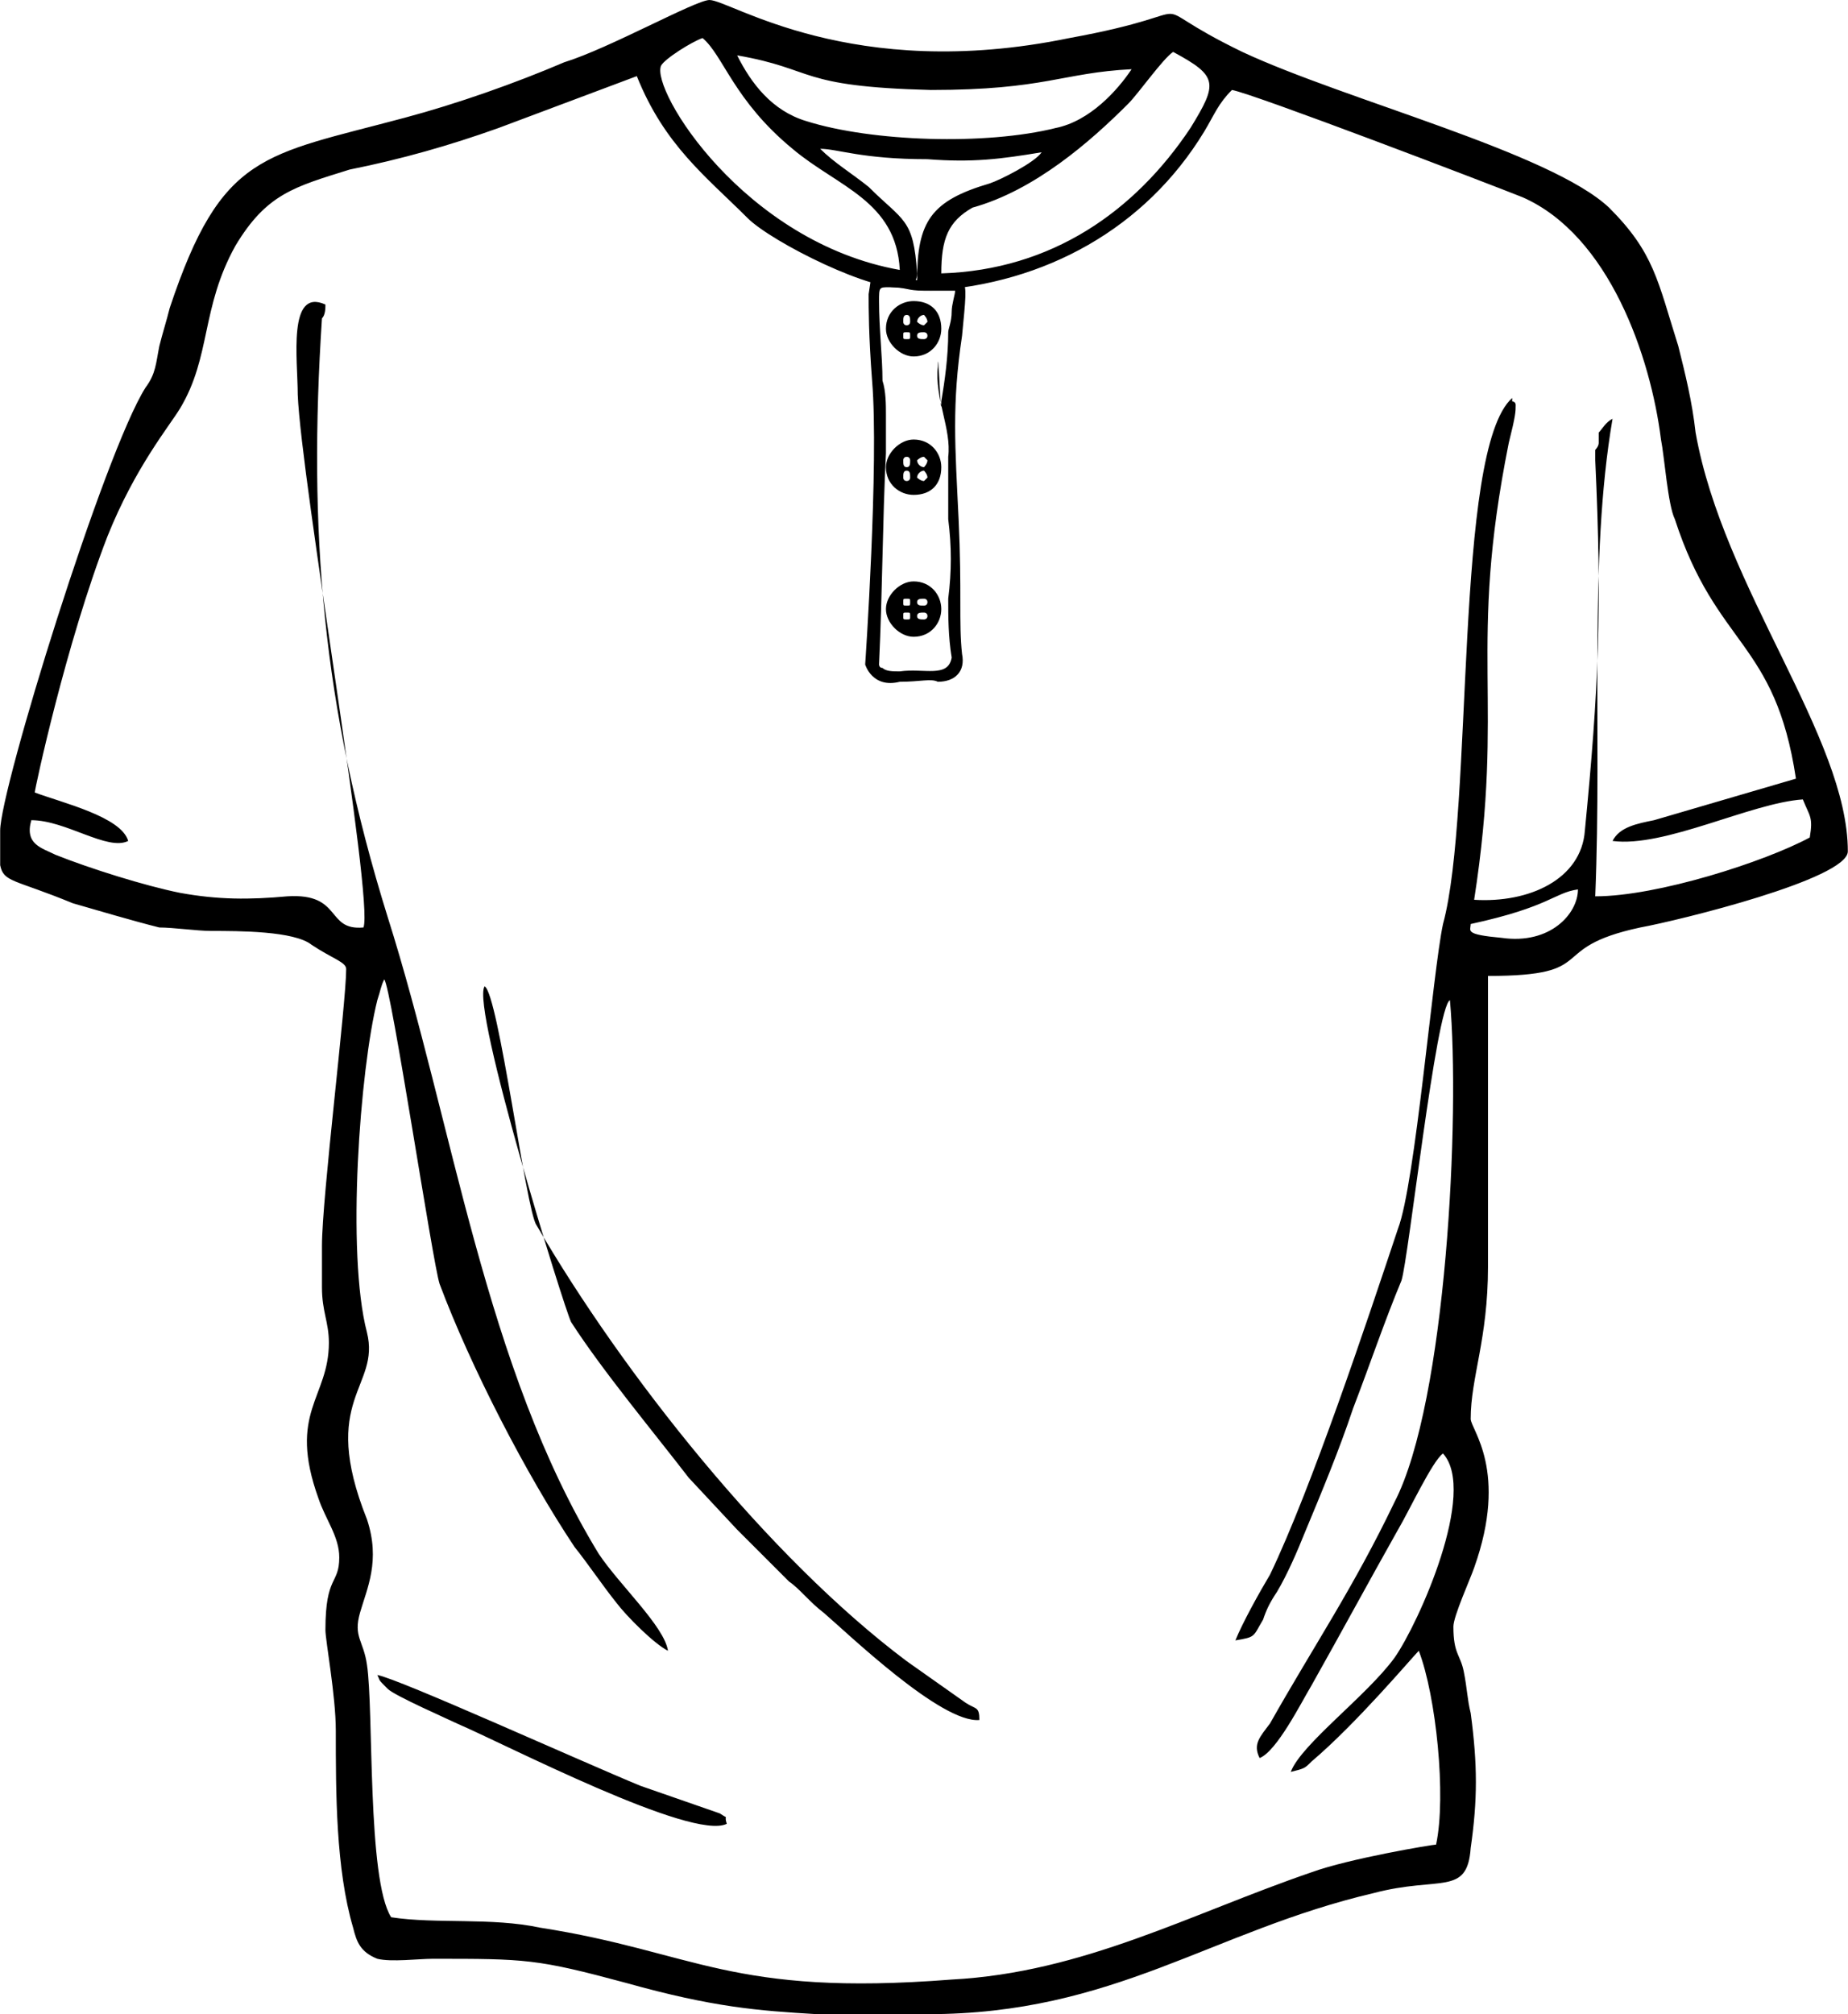 <svg xmlns="http://www.w3.org/2000/svg" xml:space="preserve" width="8.106in" height="8.833in" version="1.1" style="shape-rendering:geometricPrecision; text-rendering:geometricPrecision; image-rendering:optimizeQuality; fill-rule:evenodd; clip-rule:evenodd"
viewBox="0 0 534 582"
 xmlns:xlink="http://www.w3.org/1999/xlink">
 <defs>
  <style type="text/css">
   <![CDATA[
    .fil2 {fill:black !important}
    .fil0 {fill:white}
    .filin {fill:white}
   ]]>
  </style>
 </defs>
 <g id="Layer_x0020_1">
  <g id="_946218544">
   <path class="fil0" d="M490 125c8,45 44,88 44,121 0,8 -49,20 -60,22 -28,6 -11,14 -44,14l0 84c0,21 -5,32 -5,44 0,3 11,15 1,43 -1,3 -6,14 -6,17 0,8 2,8 3,13 1,5 1,8 2,12 2,15 2,25 0,39 -1,14 -9,8 -28,13 -47,11 -75,35 -129,35l-32 0c-17,-1 -30,-2 -55,-9 -26,-7 -29,-7 -56,-7 -4,0 -12,1 -16,0 -5,-2 -6,-5 -7,-9 -5,-17 -5,-39 -5,-57 0,-10 -3,-26 -3,-29 0,-16 4,-13 4,-21 0,-6 -4,-11 -6,-17 -9,-25 3,-29 3,-45 0,-6 -2,-9 -2,-16l0 -12c0,-14 7,-70 7,-80 0,-2 -4,-3 -10,-7 -5,-4 -21,-4 -29,-4 -4,0 -11,-1 -15,-1 -8,-2 -18,-5 -25,-7 -17,-7 -20,-6 -21,-11l0 -10c0,-12 30,-109 42,-128 3,-4 3,-7 4,-12 1,-4 2,-7 3,-11 15,-45 27,-44 68,-55 15,-4 32,-10 46,-16 13,-4 38,-18 42,-18 6,0 41,24 104,11 44,-8 17,-12 50,4 30,14 89,29 106,45 13,13 14,21 20,40 2,8 4,16 5,25z"/>
   <g>
    <path class="filin" d="M262 83c2,0 5,1 7,1 -2,0 -3,-2 -4,-3 0,-17 4,-23 21,-28 3,-1 13,-6 15,-9 -12,2 -20,3 -33,2 -19,0 -26,-3 -31,-3 4,4 9,7 14,11 10,10 13,9 14,25 0,2 -1,4 -3,4z"/>
    <g>
     <path class="fil0" d="M327 20c-4,6 -12,15 -22,17 -20,5 -53,4 -72,-2 -10,-3 -16,-11 -20,-19 23,4 17,9 56,10 33,0 38,-5 58,-6z"/>
     <path class="fil0" d="M260 78c-1,-20 -18,-24 -31,-35 -17,-14 -20,-27 -26,-32 -3,1 -11,6 -12,8 -3,7 24,51 69,59z"/>
     <path class="fil0" d="M281 60c-7,4 -9,9 -9,19 32,-1 56,-18 72,-42 8,-13 8,-15 -5,-22 -3,2 -10,12 -13,15 -11,11 -27,25 -45,30z"/>
    </g>
   </g>
   <path class="fil2" d="M425 267c23,-5 24,-9 31,-10 0,7 -8,16 -22,14 -11,-1 -9,-2 -9,-4zm-144 -207c-7,4 -9,9 -9,19 32,-1 56,-18 72,-42 8,-13 8,-15 -5,-22 -3,2 -10,12 -13,15 -11,11 -27,25 -45,30zm-12 24c-2,0 -3,-2 -4,-3 0,-17 4,-23 21,-28 3,-1 13,-6 15,-9 -12,2 -20,3 -33,2 -19,0 -26,-3 -31,-3 4,4 9,7 14,11 10,10 13,9 14,25 0,2 -1,3 -2,4l0 0 0 0c0,0 0,0 -1,0 -9,2 -39,-13 -46,-20 -12,-12 -24,-21 -32,-41l-40 15c-14,5 -28,9 -43,12 -16,5 -24,7 -33,22 -10,18 -7,32 -16,47 -3,5 -13,17 -21,37 -12,31 -21,73 -21,74 8,3 25,7 27,14 -6,3 -18,-6 -28,-6 -2,7 3,8 7,10 10,4 26,9 36,11 11,2 20,2 31,1 16,-1 11,10 22,9 3,-8 -18,-129 -19,-154 0,-10 -3,-31 8,-26 0,1 0,3 -1,4 -4,61 0,112 19,173 19,60 28,130 61,184 6,9 19,21 20,28 -4,-2 -12,-10 -15,-14 -4,-5 -8,-11 -12,-16 -14,-21 -30,-52 -39,-76 -2,-6 -14,-86 -16,-88 -1,2 -1,3 -2,6 -5,20 -9,73 -3,96 4,16 -14,19 0,54 4,12 0,20 -2,27 -2,7 1,8 2,15 2,13 0,62 7,73 13,2 29,0 43,3 45,7 55,20 119,15 38,-2 69,-19 104,-31 11,-4 35,-8 36,-8 3,-14 0,-43 -5,-56 -2,2 -18,21 -31,32 -2,2 -2,2 -6,3 3,-8 22,-22 30,-33 7,-10 24,-48 14,-59 -3,2 -10,17 -13,22 -9,16 -16,29 -25,45 -3,5 -10,19 -15,21 -2,-4 0,-6 3,-10 13,-23 24,-39 36,-64 15,-29 19,-112 16,-145 -4,2 -12,75 -14,81 -5,12 -9,24 -14,37 -4,12 -9,24 -14,36 -2,5 -5,12 -8,17 -2,3 -3,5 -4,8 -3,5 -2,5 -8,6 2,-5 7,-14 10,-19 12,-25 28,-73 37,-100 5,-13 10,-74 13,-88 9,-33 3,-137 20,-152 0,0 0,1 0,1 0,0 1,0 1,1 0,2 0,3 -2,11 -12,60 -1,74 -10,132 16,1 31,-6 32,-20 4,-41 5,-64 3,-107 0,0 0,0 0,0 0,-1 0,-1 0,-2 0,0 0,0 0,-1 0,0 1,-1 1,-2l0 -3c1,-1 2,-3 4,-4 -7,41 -3,89 -5,138 18,0 49,-10 62,-17 1,-6 0,-6 -2,-11 -15,1 -40,14 -55,12 2,-4 7,-5 12,-6l41 -12c-6,-40 -23,-38 -35,-75 -2,-4 -3,-18 -4,-23 -3,-24 -15,-59 -40,-70 -10,-4 -78,-30 -84,-31 -4,4 -5,7 -8,12 -17,28 -46,44 -79,46zm-9 -6c-1,-20 -18,-24 -31,-35 -17,-14 -20,-27 -26,-32 -3,1 -11,6 -12,8 -3,7 24,51 69,59zm-105 276c-3,-4 -11,-67 -15,-69 -4,6 23,93 25,97 9,14 24,32 34,45l14 15c2,2 3,3 5,5 3,3 6,6 10,10 3,2 6,6 10,9 7,6 34,32 45,31 0,-4 -1,-3 -4,-5l-17 -12c-40,-30 -82,-83 -107,-126zm-46 130c1,2 0,1 3,4 2,2 18,9 20,10 14,6 68,34 78,29 -1,-3 1,-1 -2,-3l-23 -8c-17,-7 -70,-31 -76,-32zm159 98l-32 0c-17,-1 -30,-2 -55,-9 -26,-7 -29,-7 -56,-7 -4,0 -12,1 -16,0 -5,-2 -6,-5 -7,-9 -5,-17 -5,-39 -5,-57 0,-10 -3,-26 -3,-29 0,-16 4,-13 4,-21 0,-6 -4,-11 -6,-17 -9,-25 3,-29 3,-45 0,-6 -2,-9 -2,-16l0 -12c0,-14 7,-70 7,-80 0,-2 -4,-3 -10,-7 -5,-4 -21,-4 -29,-4 -4,0 -11,-1 -15,-1 -8,-2 -18,-5 -25,-7 -17,-7 -20,-6 -21,-11l0 -10c0,-12 30,-109 42,-128 3,-4 3,-7 4,-12 1,-4 2,-7 3,-11 15,-45 27,-44 68,-55 15,-4 32,-10 46,-16 13,-4 38,-18 42,-18 6,0 41,24 104,11 44,-8 17,-12 50,4 30,14 89,29 106,45 13,13 14,21 20,40 2,8 4,16 5,25 8,45 44,88 44,121 0,8 -49,20 -60,22 -28,6 -11,14 -44,14l0 84c0,21 -5,32 -5,44 0,3 11,15 1,43 -1,3 -6,14 -6,17 0,8 2,8 3,13 1,5 1,8 2,12 2,15 2,25 0,39 -1,14 -9,8 -28,13 -47,11 -75,35 -129,35zm59 -562c-4,6 -12,15 -22,17 -20,5 -53,4 -72,-2 -10,-3 -16,-11 -20,-19 23,4 17,9 56,10 33,0 38,-5 58,-6z"/>
   <g>
    <path class="fil0" d="M254 192c1,-21 1,-41 2,-61 0,-11 0,-21 0,-32 0,-5 0,25 0,21 0,-3 0,-7 -1,-10 0,-7 -1,-15 -1,-23 0,-4 0,-4 3,-4 5,0 5,1 10,1 2,0 4,0 6,0 1,0 2,0 3,0 0,1 -1,4 -1,6 0,3 -1,5 -1,6 0,7 -1,14 -2,20 0,8 -1,-18 -1,-10 -1,9 4,18 3,26 0,7 0,11 0,18 1,8 1,15 0,23 0,5 0,11 1,17 -1,6 -8,3 -15,4 -2,0 -4,0 -5,-1 -1,0 -1,-1 -1,-1z"/>
    <path class="fil2" d="M260 197c-8,2 -10,-5 -10,-5 0,0 4,-58 2,-82 -1,-13 -1,-21 -1,-25 1,-6 0,-5 5,-5 3,0 6,1 11,1 13,1 13,-5 11,16 -3,20 -2,32 -1,53 1,21 0,30 1,39 1,5 -2,8 -7,8 -2,-1 -5,0 -11,0zm-6 -5c1,-21 1,-41 2,-61 0,-11 0,-21 0,-32 0,-5 0,25 0,21 0,-3 0,-7 -1,-10 0,-7 -1,-15 -1,-23 0,-4 0,-4 3,-4 5,0 5,1 10,1 2,0 4,0 6,0 1,0 2,0 3,0 0,1 -1,4 -1,6 0,3 -1,5 -1,6 0,7 -1,14 -2,20 0,8 -1,-18 -1,-10 -1,9 4,18 3,26 0,7 0,11 0,18 1,8 1,15 0,23 0,5 0,11 1,17 -1,6 -8,3 -15,4 -2,0 -4,0 -5,-1 -1,0 -1,-1 -1,-1z"/>
    <path class="fil2" d="M262 91c1,0 1,1 1,2 0,0 0,1 -1,1 -1,0 -1,-1 -1,-1 0,-1 0,-2 1,-2zm5 0c0,0 1,1 1,2 0,0 -1,1 -1,1 -1,0 -2,-1 -2,-1 0,-1 1,-2 2,-2zm-5 5c1,0 1,0 1,1 0,1 0,1 -1,1 -1,0 -1,0 -1,-1 0,-1 0,-1 1,-1zm5 0c0,0 1,0 1,1 0,1 -1,1 -1,1 -1,0 -2,0 -2,-1 0,-1 1,-1 2,-1zm-3 -9c5,0 8,3 8,8 0,4 -3,8 -8,8 -4,0 -8,-4 -8,-8 0,-5 4,-8 8,-8z"/>
    <path class="fil2" d="M262 132c1,0 1,1 1,1 0,1 0,2 -1,2 -1,0 -1,-1 -1,-2 0,0 0,-1 1,-1zm5 0c0,0 1,1 1,1 0,1 -1,2 -1,2 -1,0 -2,-1 -2,-2 0,0 1,-1 2,-1zm-5 4c1,0 1,1 1,2 0,0 0,1 -1,1 -1,0 -1,-1 -1,-1 0,-1 0,-2 1,-2zm5 0c0,0 1,1 1,2 0,0 -1,1 -1,1 -1,0 -2,-1 -2,-1 0,-1 1,-2 2,-2zm-3 -9c5,0 8,4 8,8 0,5 -3,8 -8,8 -4,0 -8,-3 -8,-8 0,-4 4,-8 8,-8z"/>
    <path class="fil2" d="M262 173c1,0 1,0 1,1 0,1 0,1 -1,1 -1,0 -1,0 -1,-1 0,-1 0,-1 1,-1zm5 0c0,0 1,0 1,1 0,1 -1,1 -1,1 -1,0 -2,0 -2,-1 0,-1 1,-1 2,-1zm-5 4c1,0 1,0 1,1 0,1 0,1 -1,1 -1,0 -1,0 -1,-1 0,-1 0,-1 1,-1zm5 0c0,0 1,0 1,1 0,1 -1,1 -1,1 -1,0 -2,0 -2,-1 0,-1 1,-1 2,-1zm-3 -9c5,0 8,4 8,8 0,4 -3,8 -8,8 -4,0 -8,-4 -8,-8 0,-4 4,-8 8,-8z"/>
   </g>
  </g>
 </g>
</svg>

